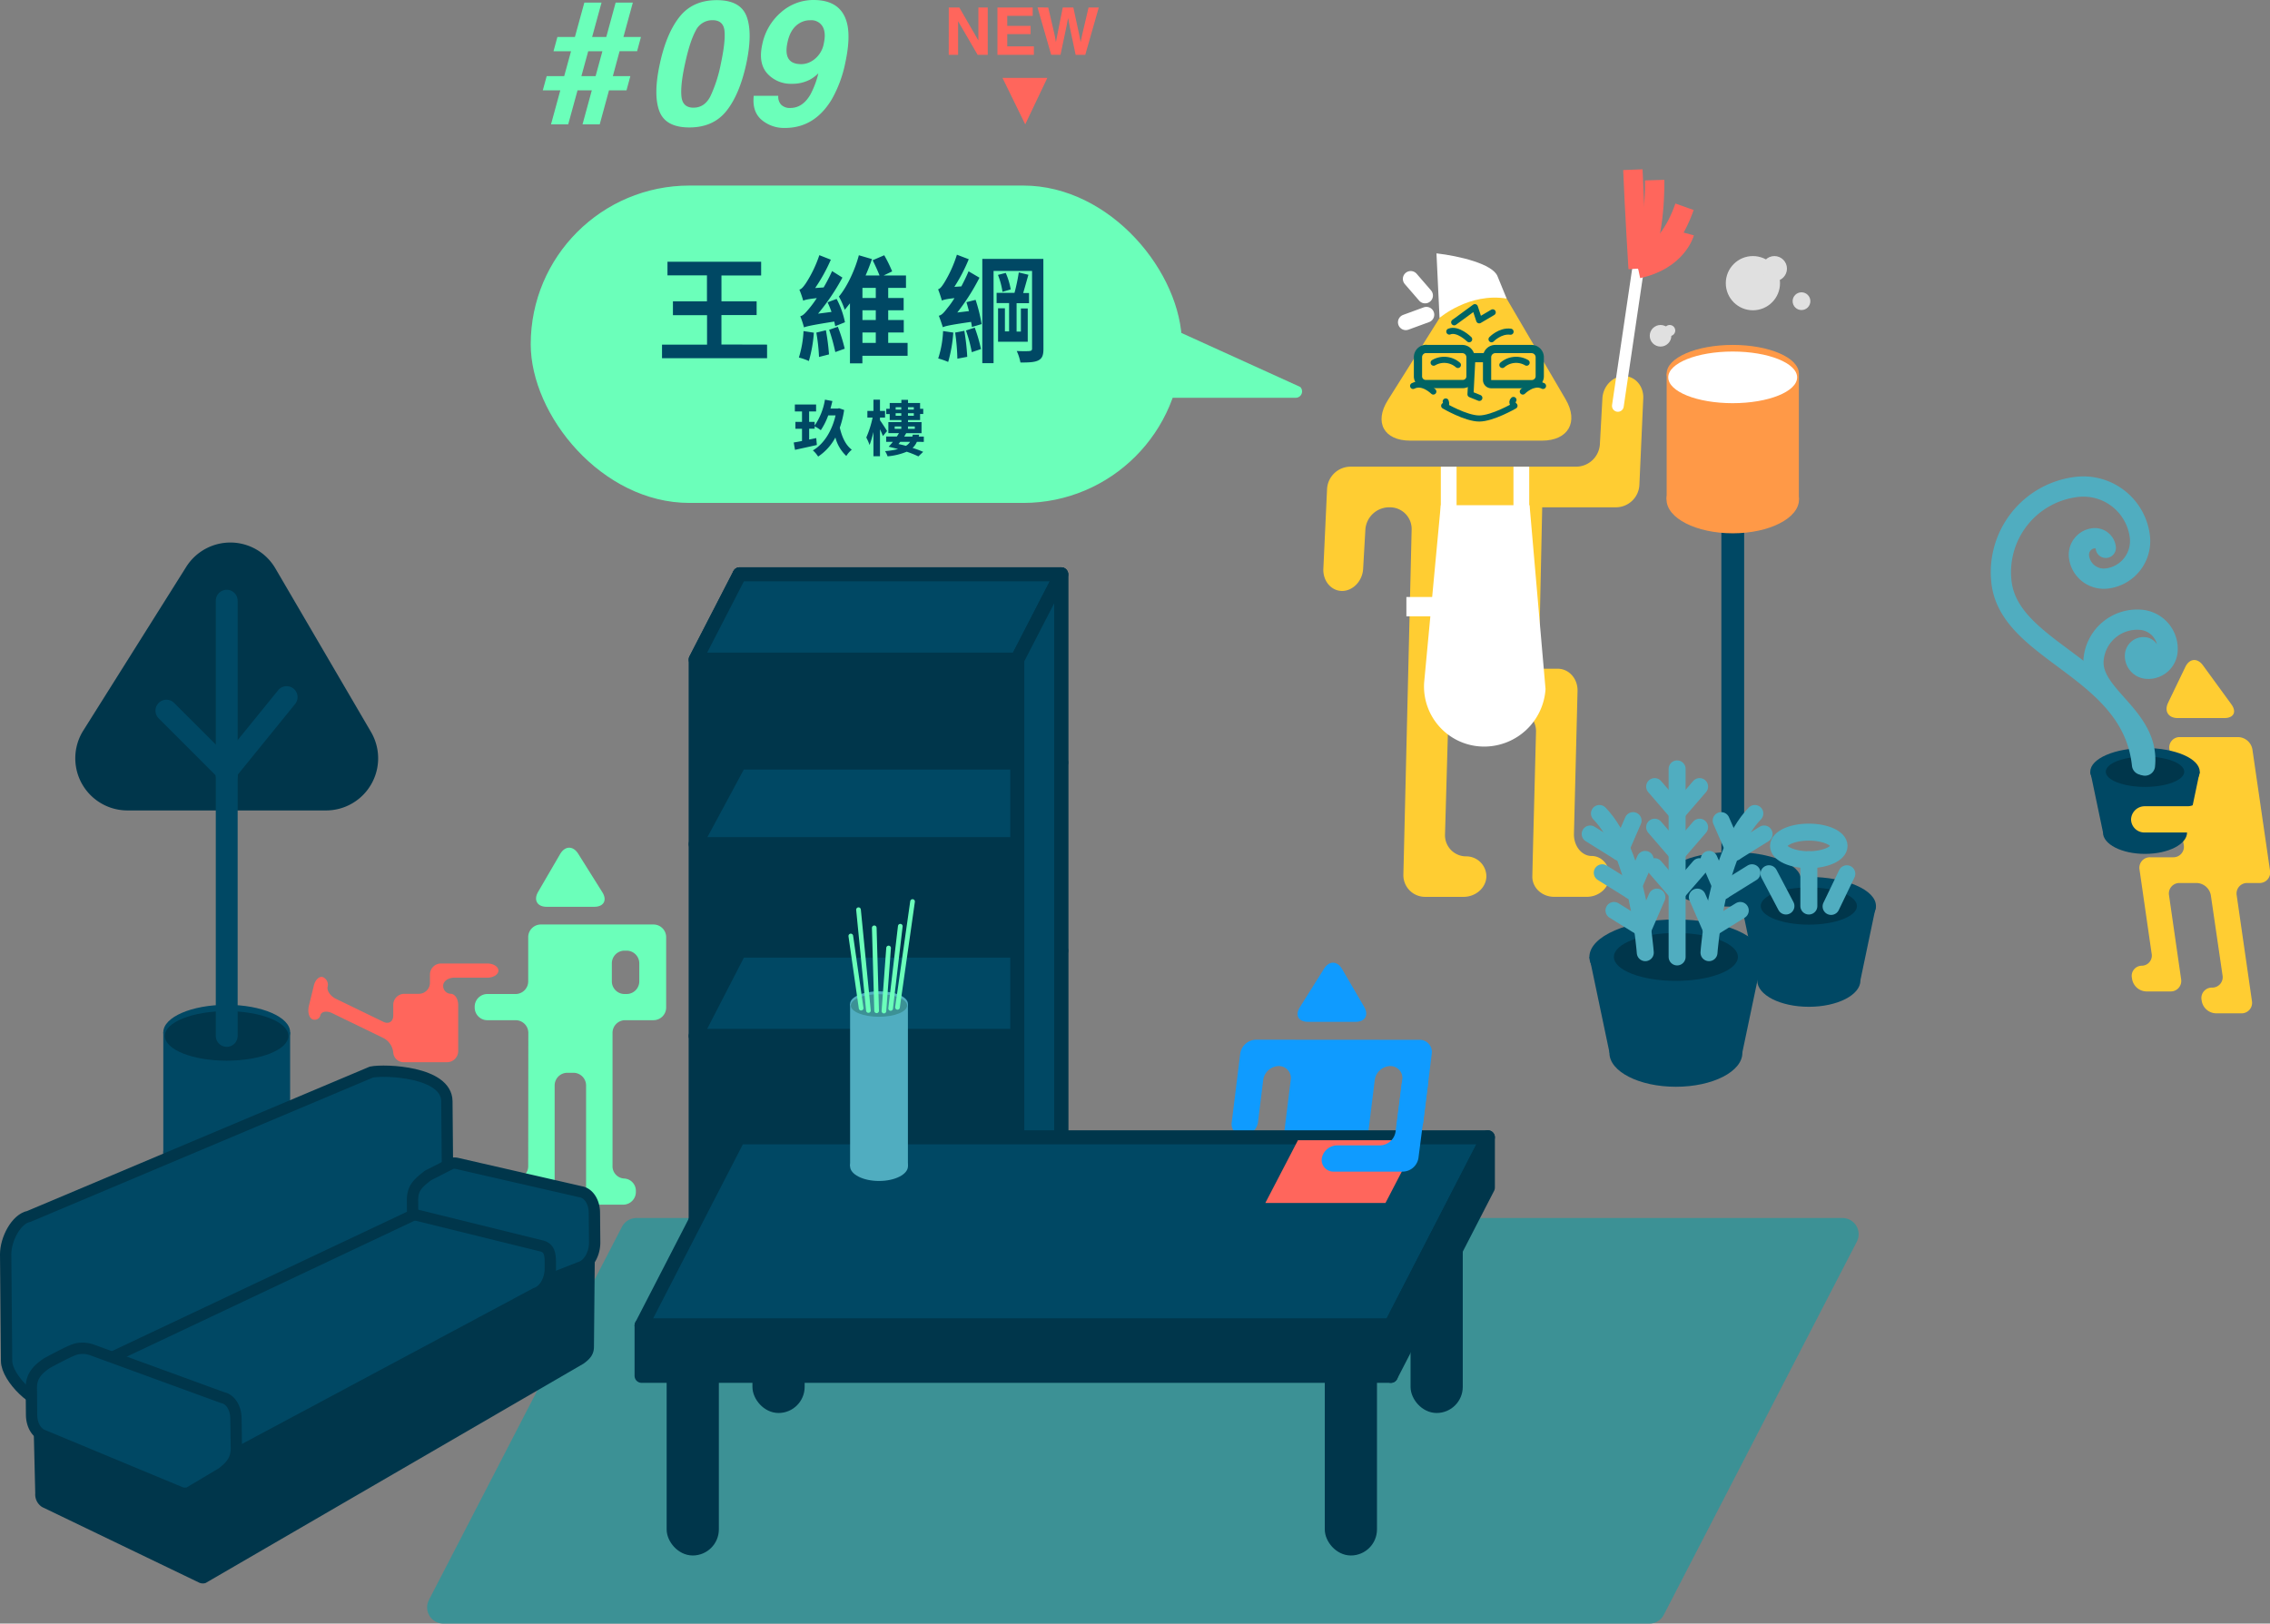 <svg xmlns="http://www.w3.org/2000/svg" viewBox="0 0 777.85 556.48"><rect x="0" y="0" width="777.85" height="556.48" fill="#808080" stroke="none"/><defs><style>.cls-1,.cls-10,.cls-11,.cls-12,.cls-15,.cls-16,.cls-17,.cls-23,.cls-28,.cls-6,.cls-7,.cls-8{fill:none;}.cls-1,.cls-16,.cls-17{stroke:#004864;}.cls-1,.cls-10,.cls-12,.cls-15,.cls-16,.cls-17,.cls-18,.cls-19,.cls-20,.cls-23,.cls-28,.cls-6,.cls-7,.cls-8,.cls-9{stroke-linecap:round;}.cls-1,.cls-16,.cls-18,.cls-19,.cls-20,.cls-6,.cls-7,.cls-8,.cls-9{stroke-linejoin:round;}.cls-1{stroke-width:7.81px;}.cls-2{fill:#ff9947;}.cls-20,.cls-24,.cls-3{fill:#004864;}.cls-4{fill:#fff;}.cls-5,.cls-9{fill:#ffcd32;}.cls-6,.cls-7,.cls-8,.cls-9{stroke:#006464;}.cls-6{stroke-width:2.82px;}.cls-7{stroke-width:3.14px;}.cls-8,.cls-9{stroke-width:2.09px;}.cls-10,.cls-12{stroke:#fff;}.cls-10,.cls-11,.cls-12,.cls-15,.cls-17,.cls-23,.cls-24,.cls-28{stroke-miterlimit:10;}.cls-10{stroke-width:4.03px;}.cls-11{stroke:#ff665c;stroke-width:6.64px;}.cls-12{stroke-width:5.38px;}.cls-13{fill:#e0e0e0;}.cls-14,.cls-19{fill:#00364b;}.cls-15,.cls-23{stroke:#50adc0;}.cls-15{stroke-width:5.82px;}.cls-16,.cls-17{stroke-width:7.49px;}.cls-18,.cls-27{fill:#3c9195;}.cls-18{stroke:#3c9195;stroke-width:11.11px;}.cls-19,.cls-20,.cls-24{stroke:#00364b;}.cls-19,.cls-20{stroke-width:4.81px;}.cls-21{fill:#6bffba;}.cls-22{fill:#ff665c;}.cls-23{stroke-width:6.94px;}.cls-24{stroke-width:3.88px;}.cls-25{fill:#0f9bff;}.cls-26{fill:#50adc0;}.cls-28{stroke:#6bffba;stroke-width:1.6px;}</style></defs><title>Asset 15</title><g id="Layer_2" data-name="Layer 2"><g id="content"><line class="cls-1" x1="593.76" y1="299.77" x2="593.76" y2="169.67"/><ellipse class="cls-2" cx="593.76" cy="171.21" rx="22.69" ry="11.58"/><ellipse class="cls-3" cx="593.73" cy="301.4" rx="23.36" ry="9.36"/><ellipse class="cls-2" cx="593.76" cy="128.04" rx="22.65" ry="9.82"/><rect class="cls-2" x="571.11" y="128.04" width="45.3" height="43.17"/><ellipse class="cls-4" cx="593.73" cy="129.34" rx="22.08" ry="8.85"/><path class="cls-5" d="M498.49,109.45c4.8-7.63,12.46-7.51,17,.28l21,35.86c4.55,7.79.89,14.16-8.12,14.16H483.24c-9,0-12.47-6.25-7.67-13.88Z" transform="translate(0 -8.72)"/><path class="cls-6" d="M488.71,119.63h12.35a2.83,2.83,0,0,1,2.83,2.83V129a2.63,2.63,0,0,1-2.63,2.63H488.53a2.64,2.64,0,0,1-2.64-2.64v-6.57a2.83,2.83,0,0,1,2.83-2.83Z"/><path class="cls-6" d="M512.44,119.63h12.35a2.83,2.83,0,0,1,2.83,2.83v6.48a2.73,2.73,0,0,1-2.73,2.73H511a1.43,1.43,0,0,1-1.43-1.43v-7.78a2.83,2.83,0,0,1,2.83-2.83Z"/><line class="cls-7" x1="504.52" y1="122.59" x2="509.23" y2="122.59"/><path class="cls-8" d="M514.81,133.81a7.18,7.18,0,0,1,8.31-.78" transform="translate(0 -8.72)"/><path class="cls-8" d="M499.57,133.81a7.18,7.18,0,0,0-8.31-.78" transform="translate(0 -8.72)"/><path class="cls-8" d="M511.1,125s2.93-3.06,6.52-2.59" transform="translate(0 -8.72)"/><path class="cls-8" d="M503.43,125s-3.86-3.83-6.8-2.64" transform="translate(0 -8.72)"/><path class="cls-8" d="M518.61,145.8c-1,.87.35,2,.35,2s-7.51,4.36-12.09,4.36-12-4.36-12-4.36,1.05,0,.53-1.48" transform="translate(0 -8.72)"/><polyline class="cls-9" points="504.52 122.59 503.89 135.16 506.92 136.38"/><path class="cls-9" d="M528.74,141c-3.31-1.74-6.93,1.92-6.93,1.92" transform="translate(0 -8.72)"/><path class="cls-9" d="M484.22,141c3.31-1.74,6.93,1.92,6.93,1.92" transform="translate(0 -8.72)"/><polyline class="cls-9" points="498.3 110.47 505.39 105.28 506.87 109.79 511.5 107.06"/><path class="cls-5" d="M528.46,182.6h25.3a8.07,8.07,0,0,0,8-7.62l1.33-29.73c.19-4.19-2.79-7.62-6.62-7.62s-7.15,3.43-7.38,7.61l-.87,15.82a8.18,8.18,0,0,1-8,7.61H462.74a8.09,8.09,0,0,0-8,7.62l-1.27,27.36c-.2,4.19,2.7,7.62,6.42,7.62s7-3.43,7.21-7.61l.77-13.45a8.19,8.19,0,0,1,8.06-7.61h.35a7.43,7.43,0,0,1,7.44,7.62L480.89,308.5a7.43,7.43,0,0,0,7.44,7.62h13.18c4.19,0,7.71-3.12,7.82-6.94a6.9,6.9,0,0,0-7.09-6.94,7.24,7.24,0,0,1-7.08-7.62l1-35.09a7.9,7.9,0,0,1,7.83-7.62h14.92a7.41,7.41,0,0,1,7.43,7.62l-.91,35c-.11,4.19-.27,10.75-.35,14.58s3.28,7,7.47,7h11.2c4.19,0,7.69-3.13,7.78-7s-2.67-7-6.11-7-6.18-3.43-6.08-7.62l1.23-48.94c.11-4.19-2.94-7.62-6.77-7.62h-6.52" transform="translate(0 -8.72)"/><line class="cls-10" x1="554.39" y1="139.12" x2="561.33" y2="92.07"/><path class="cls-11" d="M561.33,100.79c6.24-10.6,5.65-30.33,5.65-30.33" transform="translate(0 -8.72)"/><path class="cls-11" d="M577.23,79.59c-3.17,8.93-7,13.83-15.9,21.2" transform="translate(0 -8.72)"/><path class="cls-11" d="M577.23,88.52s-2.54,9.39-15.9,12.27" transform="translate(0 -8.72)"/><path class="cls-11" d="M561.33,100.79s-1.31-21.2-1.8-33.91" transform="translate(0 -8.72)"/><path class="cls-4" d="M508.6,264.61h0A20.6,20.6,0,0,1,488,242.7l5.7-60.81h30.43l5.47,63A21.08,21.08,0,0,1,508.6,264.61Z" transform="translate(0 -8.72)"/><rect class="cls-4" x="481.92" y="204.62" width="37.8" height="6.63"/><line class="cls-12" x1="488.33" y1="101.29" x2="483.4" y2="95.59"/><line class="cls-12" x1="488.78" y1="107.87" x2="481.72" y2="110.46"/><path class="cls-4" d="M513.14,103.39l3.14,7.67c-12.85-2.13-23,6.62-23,6.62l-1.05-22.12C500,96.45,511.46,99.16,513.14,103.39Z" transform="translate(0 -8.72)"/><rect class="cls-4" x="518.61" y="159.96" width="5.4" height="22.75"/><rect class="cls-4" x="493.72" y="159.96" width="5.4" height="22.75"/><circle class="cls-13" cx="600.66" cy="97.06" r="9.29"/><circle class="cls-13" cx="608.03" cy="92.07" r="4.3"/><circle class="cls-13" cx="617.31" cy="103.23" r="3.04"/><circle class="cls-13" cx="569.01" cy="115.09" r="3.7"/><circle class="cls-13" cx="572.15" cy="113.29" r="1.9"/><ellipse class="cls-3" cx="574.27" cy="360.87" rx="22.78" ry="11.62"/><ellipse class="cls-3" cx="574.27" cy="327.99" rx="29.64" ry="12.84"/><polygon class="cls-3" points="597.01 360.87 551.53 360.87 544.63 327.99 603.91 327.99 597.01 360.87"/><ellipse class="cls-14" cx="574.27" cy="327.99" rx="21.25" ry="8.21"/><ellipse class="cls-3" cx="619.83" cy="336.06" rx="17.68" ry="9.02"/><ellipse class="cls-3" cx="619.83" cy="310.54" rx="23" ry="9.97"/><polygon class="cls-3" points="637.48 336.06 602.18 336.06 596.83 310.54 642.83 310.54 637.48 336.06"/><ellipse class="cls-14" cx="619.83" cy="310.54" rx="16.49" ry="6.38"/><line class="cls-15" x1="574.69" y1="263.54" x2="574.69" y2="327.99"/><path class="cls-15" d="M601.32,287.54c-13.39,13.83-15.71,47.71-15.71,47.71" transform="translate(0 -8.72)"/><line class="cls-15" x1="574.69" y1="292.44" x2="582.39" y2="283.52"/><line class="cls-15" x1="574.69" y1="305.96" x2="582.39" y2="297.05"/><line class="cls-15" x1="574.69" y1="278.52" x2="582.39" y2="269.6"/><line class="cls-15" x1="574.69" y1="292.44" x2="566.99" y2="283.52"/><line class="cls-15" x1="574.69" y1="305.96" x2="566.99" y2="297.05"/><line class="cls-15" x1="574.69" y1="278.52" x2="566.99" y2="269.6"/><line class="cls-15" x1="590.35" y1="305.36" x2="600.35" y2="299.14"/><line class="cls-15" x1="586.33" y1="318.28" x2="596.33" y2="312.06"/><line class="cls-15" x1="594.49" y1="292.08" x2="604.49" y2="285.85"/><line class="cls-15" x1="590.35" y1="305.36" x2="585.65" y2="294.56"/><line class="cls-15" x1="586.33" y1="318.28" x2="581.62" y2="307.48"/><line class="cls-15" x1="594.49" y1="292.08" x2="589.79" y2="281.27"/><path class="cls-15" d="M548.07,287.54c13.39,13.83,15.71,47.71,15.71,47.71" transform="translate(0 -8.72)"/><line class="cls-15" x1="559.04" y1="305.36" x2="549.04" y2="299.14"/><line class="cls-15" x1="563.06" y1="318.28" x2="553.06" y2="312.06"/><line class="cls-15" x1="554.9" y1="292.08" x2="544.9" y2="285.85"/><line class="cls-15" x1="559.04" y1="305.36" x2="563.74" y2="294.56"/><line class="cls-15" x1="563.06" y1="318.28" x2="567.76" y2="307.48"/><line class="cls-15" x1="554.9" y1="292.08" x2="559.6" y2="281.27"/><line class="cls-15" x1="619.83" y1="310.54" x2="619.83" y2="294.67"/><ellipse class="cls-15" cx="619.81" cy="289.94" rx="10.37" ry="4.73"/><line class="cls-15" x1="627.45" y1="310.68" x2="632.84" y2="299.48"/><line class="cls-15" x1="611.98" y1="310.54" x2="606.16" y2="299.48"/><ellipse class="cls-3" cx="77.69" cy="395.21" rx="21.76" ry="11.1"/><ellipse class="cls-3" cx="77.69" cy="353.81" rx="21.73" ry="9.41"/><rect class="cls-3" x="55.96" y="353.81" width="43.45" height="41.41"/><ellipse class="cls-14" cx="77.66" cy="355.06" rx="21.17" ry="8.49"/><path class="cls-14" d="M94.37,203.55l32.77,56.07a17.87,17.87,0,0,1-15.43,26.88H43.66a17.87,17.87,0,0,1-15.12-27.38L63.82,203A17.87,17.87,0,0,1,94.37,203.55Z" transform="translate(0 -8.72)"/><polyline class="cls-16" points="77.69 355.06 77.69 264.24 98.22 238.93"/><line class="cls-17" x1="77.69" y1="264.24" x2="57.02" y2="243.57"/><line class="cls-17" x1="77.69" y1="265.76" x2="77.69" y2="205.89"/><polygon class="cls-18" points="631.34 423.03 218.06 423.03 151.91 550.93 565.19 550.93 631.34 423.03"/><rect class="cls-19" x="253.44" y="196.85" width="110.2" height="198.59"/><polygon class="cls-19" points="238.38 226.09 238.38 424.28 253.44 395.04 253.44 196.85 238.38 226.09"/><polygon class="cls-20" points="348.58 226.09 238.38 226.09 253.44 196.85 363.64 196.85 348.58 226.09"/><polygon class="cls-20" points="348.58 289.34 238.38 289.34 253.44 261.36 363.64 261.36 348.58 289.34"/><polygon class="cls-20" points="348.58 355.06 238.38 355.06 253.44 325.82 363.64 325.82 348.58 355.06"/><polygon class="cls-20" points="348.58 424.5 238.38 424.5 253.44 395.26 363.64 395.26 348.58 424.5"/><polygon class="cls-20" points="348.58 226.09 348.58 424.68 363.64 395.44 363.64 196.85 348.58 226.09"/><path class="cls-21" d="M181,408.31a4.21,4.21,0,0,1-4,4.34,4.21,4.21,0,0,0-4,4.34v.3a4.35,4.35,0,0,0,4.34,4.34h8.38a4.35,4.35,0,0,0,4.34-4.34V380.76a4.35,4.35,0,0,1,4.34-4.34h2.09a4.35,4.35,0,0,1,4.34,4.34v36.52a4.35,4.35,0,0,0,4.34,4.34h8.38a4.35,4.35,0,0,0,4.34-4.34V417a4.21,4.21,0,0,0-4-4.34,4.21,4.21,0,0,1-4-4.34V362.73a4.35,4.35,0,0,1,4.34-4.34h9.7a4.35,4.35,0,0,0,4.34-4.34V329.93a4.35,4.35,0,0,0-4.34-4.34H185.34a4.35,4.35,0,0,0-4.34,4.34v15.15a4.35,4.35,0,0,1-4.34,4.34H167a4.35,4.35,0,0,0-4.34,4.34v.3a4.35,4.35,0,0,0,4.34,4.34h9.7a4.35,4.35,0,0,1,4.34,4.34Zm33-58.89a4.35,4.35,0,0,1-4.34-4.34V338.9a4.35,4.35,0,0,1,4.34-4.34h.72a4.35,4.35,0,0,1,4.34,4.34v6.18a4.35,4.35,0,0,1-4.34,4.34Z" transform="translate(0 -8.72)"/><path class="cls-21" d="M198.11,301.31c-1.74-2.76-4.5-2.71-6.15.1l-7.57,13c-1.64,2.81-.32,5.12,2.94,5.12h16.3c3.26,0,4.51-2.26,2.77-5Z" transform="translate(0 -8.72)"/><path class="cls-22" d="M110.66,343.64a2.82,2.82,0,0,1,1.61,3.28c-.33,1.36.94,3.22,2.81,4.13l16.26,7.89c1.87.91,3.41-.05,3.41-2.13v-3.67a3.8,3.8,0,0,1,3.79-3.79h5a3.8,3.8,0,0,0,3.79-3.79v-2.81a3.8,3.8,0,0,1,3.79-3.79H167c2.08,0,3.79,1.09,3.79,2.43s-1.7,2.43-3.79,2.43H155.65c-2.08,0-3.79,1.24-3.79,2.76a2.68,2.68,0,0,0,2.57,2.76c1.41,0,2.57,1.7,2.57,3.79V369a3.8,3.8,0,0,1-3.79,3.79H138.54a3.58,3.58,0,0,1-3.79-3.3,6.24,6.24,0,0,0-3.41-5L113.86,356c-1.87-.91-3.7-.61-4.06.66a2,2,0,0,1-2.75,1.42c-1.16-.49-1.7-2.55-1.21-4.58l1.71-7C108.05,344.49,109.45,343.2,110.66,343.64Z" transform="translate(0 -8.72)"/><path class="cls-5" d="M748.86,237.27c1.4-2.89,4.09-3.13,6-.53l9.76,13.39c1.89,2.59.81,4.71-2.4,4.71h-16c-3.21,0-4.69-2.36-3.29-5.25Z" transform="translate(0 -8.72)"/><path class="cls-5" d="M771.82,265.58a5.09,5.09,0,0,0-4.88-4.22H747a3.55,3.55,0,0,0-3.61,4.22l2.34,15a3.54,3.54,0,0,1-3.61,4.21H730.9a3.59,3.59,0,0,0-3.66,4.22l.06.4a5.09,5.09,0,0,0,4.88,4.22h11.17a5.09,5.09,0,0,1,4.88,4.22l.07.48a3.6,3.6,0,0,1-3.66,4.22H736.8a3.6,3.6,0,0,0-3.66,4.22l4.14,28.73a3.48,3.48,0,0,1-3.37,4.22,3.48,3.48,0,0,0-3.37,4.22l.06.38a5.09,5.09,0,0,0,4.88,4.22h8.25a3.6,3.6,0,0,0,3.66-4.22l-4.14-28.73a3.6,3.6,0,0,1,3.66-4.22h5.79a5.09,5.09,0,0,1,4.88,4.22l4,27.41a3.57,3.57,0,0,1-3.59,4.22,3.57,3.57,0,0,0-3.59,4.22l.06.38a5.09,5.09,0,0,0,4.88,4.22H768a3.6,3.6,0,0,0,3.66-4.22l-5.22-36.23a3.6,3.6,0,0,1,3.66-4.22h4.1a3.6,3.6,0,0,0,3.66-4.22Z" transform="translate(0 -8.72)"/><ellipse class="cls-3" cx="735.02" cy="285.32" rx="14.41" ry="7.35"/><ellipse class="cls-3" cx="735.02" cy="264.51" rx="18.75" ry="8.13"/><polygon class="cls-3" points="720.63 285.32 749.41 285.32 753.77 264.51 716.27 264.51 720.63 285.32"/><ellipse class="cls-14" cx="735.02" cy="264.51" rx="13.44" ry="5.2"/><path class="cls-5" d="M759.48,264.86a4.8,4.8,0,0,0-4.65,4.71l-.33,10.78a4.9,4.9,0,0,1-4.85,4.71H735a4.68,4.68,0,0,0-4.76,4.5,4.56,4.56,0,0,0,4.66,4.5h23.69a4.86,4.86,0,0,0,4.82-4.71l.49-19.78A4.49,4.49,0,0,0,759.48,264.86Z" transform="translate(0 -8.72)"/><path class="cls-23" d="M734,270.84c-3.43-33-45.22-38.12-48.15-62.48a29.43,29.43,0,0,1,25.71-32.74,19.5,19.5,0,0,1,21.69,17A12.92,12.92,0,0,1,721.93,207a8.56,8.56,0,0,1-9.53-7.48,5.68,5.68,0,0,1,5-6.31,3.76,3.76,0,0,1,4.18,3.28" transform="translate(0 -8.72)"/><path class="cls-23" d="M735,271.12c1.71-16.85-18.67-23.76-17.61-36.25a15,15,0,0,1,16.26-13.71,10,10,0,0,1,9.09,10.77,6.6,6.6,0,0,1-7.14,6,4.38,4.38,0,0,1-4-4.73,2.9,2.9,0,0,1,3.14-2.64,1.92,1.92,0,0,1,1.75,2.08" transform="translate(0 -8.72)"/><path class="cls-24" d="M2.26,475.24l-.32-36.61c0-5.18,3.59-12.16,8-13l117.34-49.46c4.75-.92,25.76-.12,25.85,10l.31,35.74c0,4.95-3.07,9.51-7.24,10.63l-128.87,57C12.4,490.93,2.31,481.08,2.26,475.24Z" transform="translate(0 -8.72)"/><path class="cls-14" d="M12.08,520.54l-.65-26.75c0-2.81,1.66-5.33,3.77-5.83l142.66-60.7a3.1,3.1,0,0,1,1.37,0l41.46,9c1.85.4,3.13,2.46,3.11,5l-.27,29.07c0,2.7-1.44,4.24-3.55,5.77L70.45,551.3a3.09,3.09,0,0,1-2.35-.2L14.43,525.26A5.11,5.11,0,0,1,12.08,520.54Z" transform="translate(0 -8.72)"/><path class="cls-24" d="M146.68,411.6l8.1-4.12a4.3,4.3,0,0,1,1.82,0l42.52,9.75c2.64.52,4.53,3.48,4.56,7.17l.09,10.16c0,4-2.11,7.65-5,8.55l-10.56,4.14a4.3,4.3,0,0,1-2.84-.07l-40.08-10.9c-2.29-.87-3.83-3.65-3.86-7l-.08-9C141.31,416.08,143,414.43,146.68,411.6Z" transform="translate(0 -8.72)"/><path class="cls-24" d="M34.28,475.88l107.06-50.57a4.3,4.3,0,0,1,1.82,0l41.89,10.33c2.64.52,3.49,1.85,3.53,5.54l0,2.27c0,4-2.11,7.65-5,8.55L70,512.75a4.3,4.3,0,0,1-2.84-.07L32.86,499.59c-2.29-.87-3.83-3.65-3.86-7l-.05-8.11C28.91,480.36,31.24,476.6,34.28,475.88Z" transform="translate(0 -8.72)"/><path class="cls-24" d="M16,476s8-4.42,10.12-4.91a9.73,9.73,0,0,1,5.63.4l44.54,16.27c2.64.52,4.53,3.48,4.56,7.17L81,505.09c0,4-1.89,6.17-5,8.55l-11.28,6.7a4.3,4.3,0,0,1-2.84-.07l-47.2-19.63c-2.29-.87-3.83-3.65-3.86-7l-.08-9C10.64,480.48,12.77,478.21,16,476Z" transform="translate(0 -8.72)"/><path class="cls-25" d="M453.71,340.73c1.74-2.77,4.51-2.72,6.16.1l7.59,13c1.65,2.82.32,5.13-2.94,5.13H448.19c-3.27,0-4.52-2.26-2.78-5Z" transform="translate(0 -8.72)"/><path class="cls-25" d="M430.38,365.08a5.59,5.59,0,0,0-5.4,4.77l-2.88,23.34A4,4,0,0,0,426,398a5.42,5.42,0,0,0,5.09-4.77l1.77-14.35a5.54,5.54,0,0,1,5.3-4.77,4.11,4.11,0,0,1,4.12,4.77l-8.48,68.74c-.32,2.62-2.41,4.77-4.64,4.77a5,5,0,0,0-4.61,4.5,4,4,0,0,0,4.25,4.5h7.49a5.59,5.59,0,0,0,5.4-4.77l4.41-35.77a5.59,5.59,0,0,1,5.4-4.77h1.18a4.16,4.16,0,0,1,4.22,4.77l-4.41,35.77a4.16,4.16,0,0,0,4.22,4.77h7.49a5.44,5.44,0,0,0,5.36-4.5c.31-2.47-1.27-4.5-3.5-4.5s-3.79-2.15-3.46-4.77l8.48-68.74a5.54,5.54,0,0,1,5.3-4.77,4.11,4.11,0,0,1,4.12,4.77l-1.77,14.35a4,4,0,0,0,3.91,4.77,5.42,5.42,0,0,0,5.09-4.77l2.88-23.34a4.16,4.16,0,0,0-4.22-4.77Z" transform="translate(0 -8.72)"/><rect class="cls-19" x="456.36" y="445.28" width="13.08" height="85.46" rx="6.54" ry="6.54"/><rect class="cls-19" x="485.75" y="396.44" width="13.08" height="85.46" rx="6.54" ry="6.54"/><rect class="cls-19" x="230.84" y="445.28" width="13.08" height="85.46" rx="6.54" ry="6.54"/><rect class="cls-19" x="260.24" y="396.44" width="13.08" height="85.46" rx="6.54" ry="6.54"/><polygon class="cls-20" points="476.6 454.32 219.85 454.32 253.09 389.81 509.84 389.81 476.6 454.32"/><polygon class="cls-19" points="476.6 454.32 476.6 471.57 509.84 407.06 509.84 389.81 476.6 454.32"/><rect class="cls-19" x="219.85" y="454.32" width="256.75" height="17.25"/><polygon class="cls-22" points="474.75 412.33 433.58 412.33 444.76 390.82 485.93 390.82 474.75 412.33"/><ellipse class="cls-26" cx="301.21" cy="399.72" rx="9.92" ry="5.06"/><ellipse class="cls-26" cx="301.21" cy="344.06" rx="9.91" ry="4.29"/><rect class="cls-26" x="291.3" y="344.06" width="19.81" height="55.66"/><ellipse class="cls-27" cx="301.19" cy="344.63" rx="9.65" ry="3.87"/><line class="cls-28" x1="312.7" y1="309" x2="307.54" y2="345.27"/><line class="cls-28" x1="294.18" y1="311.8" x2="297.58" y2="346.35"/><line class="cls-28" x1="299.58" y1="318.01" x2="300.39" y2="346.45"/><line class="cls-28" x1="304.49" y1="324.92" x2="302.89" y2="346.55"/><line class="cls-28" x1="308.5" y1="317.46" x2="305.19" y2="345.65"/><line class="cls-28" x1="291.54" y1="320.81" x2="295.08" y2="345.55"/><path class="cls-25" d="M485.46,375.24a5.4,5.4,0,0,0-5.1,4.67l-2.15,16.71a5.51,5.51,0,0,1-5.31,4.67H458.21a5.42,5.42,0,0,0-5.29,4.5,4,4,0,0,0,4.13,4.5h23.69a5.51,5.51,0,0,0,5.31-4.67l3.31-25.72A4,4,0,0,0,485.46,375.24Z" transform="translate(0 -8.72)"/></g><g id="對話框"><rect class="cls-21" x="181.86" y="63.6" width="223.15" height="108.78" rx="54.39" ry="54.39"/><path class="cls-3" d="M262.85,126.84v4.65h-36v-4.65h15.43v-10.1H230.59V112h11.66v-8.91H228.72V98.44h32.1v4.69h-13.6V112h12.05v4.7H247.21v10.1Z" transform="translate(0 -8.72)"/><path class="cls-3" d="M278.88,122.75a46.45,46.45,0,0,1-1.71,9.71,19.29,19.29,0,0,0-3.42-1.19,36.68,36.68,0,0,0,1.59-9.07Zm7.8-11.58a29.82,29.82,0,0,1,2.86,8l-3.34,1.35c-.08-.48-.2-1-.32-1.59-8.08,1.27-9.51,1.67-10.38,2a32.82,32.82,0,0,0-1.27-3.82c1-.24,1.79-1.15,3.06-2.67a35,35,0,0,0,2.59-3.54c-3.18.36-4.06.6-4.65.88a30.91,30.91,0,0,0-1.31-3.78c.76-.2,1.39-1,2.19-2.15a41.83,41.83,0,0,0,4.65-9.67l3.94,1.55a58.47,58.47,0,0,1-5.37,9.71l2.9-.2a57.34,57.34,0,0,0,2.9-5.61l3.54,2.23a74.16,74.16,0,0,1-8.35,12.37l4.61-.6a31.57,31.57,0,0,0-1.35-3.3ZM283,121.91a75,75,0,0,1,1.07,8.28l-3.42.88a65.13,65.13,0,0,0-.92-8.35Zm4.1-1.19a55.1,55.1,0,0,1,2.35,7.52l-3.22,1.15a64,64,0,0,0-2.11-7.64ZM311,130.66H295.51v2.59h-4.26V112.68c-.6.76-1.19,1.51-1.79,2.23a25.31,25.31,0,0,0-2-4.54c3-3.58,5.65-9.59,6.84-14.16l4.5,1.31c-.64,1.83-1.35,3.7-2.19,5.61h4.77c-.6-1.55-1.55-3.62-2.35-5.21L303,96.21a46.65,46.65,0,0,1,2.71,5.53l-2.9,1.39h7.64v4.26h-6.09v3.46h5.29v4.22h-5.29v3.34h5.33v4.26h-5.33v3.58H311Zm-10.9-23.27h-4.57v3.46h4.57Zm0,7.68h-4.57v3.34h4.57Zm-4.57,11.18h4.57v-3.58h-4.57Z" transform="translate(0 -8.72)"/><path class="cls-3" d="M334.3,111.49a56.11,56.11,0,0,1,2.07,8.31l-3.34,1c0-.48-.16-1.07-.28-1.75-7.4,1.07-8.79,1.43-9.67,1.83-.24-.76-.91-2.78-1.39-3.94,1-.2,1.79-1.11,2.94-2.62a28.22,28.22,0,0,0,2.43-3.42c-2.86.32-3.7.56-4.3.84-.24-.84-.88-2.82-1.31-3.86.72-.2,1.31-1,2.07-2.19a42.58,42.58,0,0,0,4.38-9.67l4.06,1.55a57.65,57.65,0,0,1-4.93,9.47l2.39-.16c.88-1.67,1.75-3.42,2.47-5.17l3.74,2.19a72.28,72.28,0,0,1-7.6,11.93l4-.48c-.28-1-.56-2.11-.87-3.06Zm-7.64,11.22a48.08,48.08,0,0,1-1.75,10.06,26.26,26.26,0,0,0-3.42-1.19,34.78,34.78,0,0,0,1.67-9.39Zm3.78-.6a76.67,76.67,0,0,1,1,8.91l-3.38.64a74.13,74.13,0,0,0-.76-8.95ZM334,121a50.86,50.86,0,0,1,2.15,7.36L333,129.43A48.45,48.45,0,0,0,331,122Zm23.55,7.28c0,2.15-.4,3.26-1.71,3.94s-3.22.75-6.17.75a16.24,16.24,0,0,0-1.27-3.94c1.83.08,3.86.08,4.42,0s.83-.24.83-.8V101.58H340.46v31.62H336.6V97.45h20.92ZM342,114.39h2.35v7.92h1.43V112.6H341.5v-3.5h6.13a63.31,63.31,0,0,0,1.47-7l3.3.8c-.6,2.07-1.23,4.38-1.79,6.25h2v3.5h-4.26v9.71h1.47v-7.92h2.35v11.42H342Zm2.63-12.13a24.25,24.25,0,0,1,1.71,5.65l-2.82.84a26.45,26.45,0,0,0-1.55-5.81Z" transform="translate(0 -8.72)"/><path class="cls-3" d="M289.26,149.24a32.77,32.77,0,0,1-1.49,6.06c.73,3.18,2,6,4.11,7.55A9.29,9.29,0,0,0,290,165a13.15,13.15,0,0,1-3.74-6.33,18.09,18.09,0,0,1-5.91,6.54,9.72,9.72,0,0,0-1.81-2.12c3.74-2.14,6.54-6.62,7.78-12h-2.51a23.16,23.16,0,0,1-2.55,5.08,15.26,15.26,0,0,0-2.1-1.33v.83h-1.89v3.7l2.43-.5.21,2.37c-2.59.6-5.37,1.2-7.49,1.66l-.44-2.51c.81-.14,1.81-.31,2.84-.52v-4.19h-2.26v-2.37h2.26v-3.57h-2.45v-2.37h7.28v2.37h-2.39v3.57h1.89v1.27a21.79,21.79,0,0,0,3.53-8.88l2.55.48c-.19.87-.42,1.72-.66,2.57h2.51l.46-.11Z" transform="translate(0 -8.72)"/><path class="cls-3" d="M302.54,158.16c-.23-.6-.58-1.47-1-2.3v9.23h-2.24v-8.3a37.71,37.71,0,0,1-1.33,4.46,18.24,18.24,0,0,0-1.12-2.57,35.63,35.63,0,0,0,2.16-6.83h-1.79v-2.28h2.08v-3.86h2.24v3.86h1.74v2.28h-1.74v.91c.54.71,2.1,3.13,2.43,3.71Zm11.64,2a6.05,6.05,0,0,1-1.47,2.08,37.32,37.32,0,0,1,3.63,1.35l-1.64,1.56a32.35,32.35,0,0,0-4-1.6,22.53,22.53,0,0,1-6.56,1.58,7.06,7.06,0,0,0-.87-1.78,27.48,27.48,0,0,0,4.46-.71c-1.1-.31-2.22-.58-3.22-.81a20.15,20.15,0,0,0,1.43-1.66h-2.28v-1.83h3.65c.27-.39.5-.79.73-1.16h-3.63v-3.78h4.46v-.71h-4v-2.05h-1.18v-1.8h1.18v-2h4v-1.08h2.28v1.08h4.13v2h1.08v1.79h-1.08v2.07h-4.13v.71h4.63v3.78h-5.25c-.21.37-.46.77-.68,1.16h2.78a5.74,5.74,0,0,0,.15-.64h2.16c0,.23-.08.44-.12.64h1.74v1.83Zm-7.6-4.46h2.26v-.81h-2.26Zm.33-7.41v.81h1.93v-.81Zm1.93,2.93v-.87h-1.93v.87Zm-.35,8.94c-.21.25-.42.5-.6.75.83.19,1.7.39,2.53.62a4,4,0,0,0,1.43-1.37Zm2.64-11.87v.81h2v-.81Zm2,2.93v-.87h-2v.87Zm-2,3.67v.81h2.34v-.81Z" transform="translate(0 -8.72)"/><path class="cls-21" d="M393.8,145.06H444a2.18,2.18,0,0,0,1.54-3.72l-50-22.72a2.18,2.18,0,0,0-3.72,1.53l-.15,22.72A2.18,2.18,0,0,0,393.8,145.06Z" transform="translate(0 -8.72)"/><path class="cls-21" d="M187.33,34.82h6l2.34-8.54h-6L191,21.4h6l3.23-11.78h5.89L202.9,21.4h4.85l3.21-11.78h5.89L213.63,21.4h6l-1.32,4.87h-6L210,34.82h6l-1.32,4.87h-6l-3.18,11.66h-5.89l3.18-11.66h-4.89l-3.2,11.66h-5.89L192,39.68h-6Zm16.76,0,2.33-8.54h-4.86l-2.34,8.54Z" transform="translate(0 -8.72)"/><path class="cls-21" d="M255.71,30.62q-2.28,10.47-6.79,16.13T236.2,52.4q-8.2,0-10.29-5.66t.19-16.13q2.25-10.47,6.78-16.15t12.73-5.69q8.2,0,10.27,5.69T255.71,30.62Zm-18.06,15q3.76,0,5.76-3.86A47.24,47.24,0,0,0,247,30.62q1.63-7.64,1.26-11.31t-4.13-3.67a6.3,6.3,0,0,0-5.77,3.67q-2,3.67-3.64,11.31-1.6,7.29-1.21,11.15T237.65,45.63Z" transform="translate(0 -8.72)"/><path class="cls-21" d="M278.77,8.72q9.8,0,11.61,8.54,1,4.84-.68,12.74A42.15,42.15,0,0,1,285,42.8q-5.89,9.77-16,9.77a11.87,11.87,0,0,1-8.07-2.81q-3.24-2.81-2.65-8.21h8.41a4,4,0,0,0,.93,3,4.11,4.11,0,0,0,3.21,1.17q4.17,0,6.84-4.55a30,30,0,0,0,2.75-7.32,12.9,12.9,0,0,1-2.93,2.19,13,13,0,0,1-6.13,1.4A10.86,10.86,0,0,1,263,34q-3.23-3.48-1.81-10a19.59,19.59,0,0,1,6.37-11A16.72,16.72,0,0,1,278.77,8.72Zm-.68,21a8.87,8.87,0,0,0,4.23-6.27q.77-3.59-.47-5.69a4.49,4.49,0,0,0-4.2-2.1,7,7,0,0,0-4,1.2q-2.84,1.87-3.79,6.33-.83,3.76.33,5.64t4.38,1.88A7,7,0,0,0,278.09,29.71Z" transform="translate(0 -8.72)"/><path class="cls-22" d="M325.11,11.29h3.61l6.54,11.31V11.29h3.21V27.51H335L328.31,16V27.51h-3.21Z" transform="translate(0 -8.72)"/><path class="cls-22" d="M353.87,14.16h-8.72v3.44h8v2.82h-8V24.6h9.12v2.92H341.79V11.29h12.08Z" transform="translate(0 -8.72)"/><path class="cls-22" d="M359.19,11.29l2.17,9.29.47,2.58.48-2.53,1.86-9.34h3.63l2,9.29.5,2.59.51-2.49,2.2-9.39h3.5l-4.63,16.22h-3.3l-2-9.49L366,14.89,365.4,18l-2,9.49h-3.2l-4.67-16.22Z" transform="translate(0 -8.72)"/><polygon class="cls-22" points="343.52 26.7 351.31 42.63 358.88 26.7 343.52 26.7"/></g></g></svg>